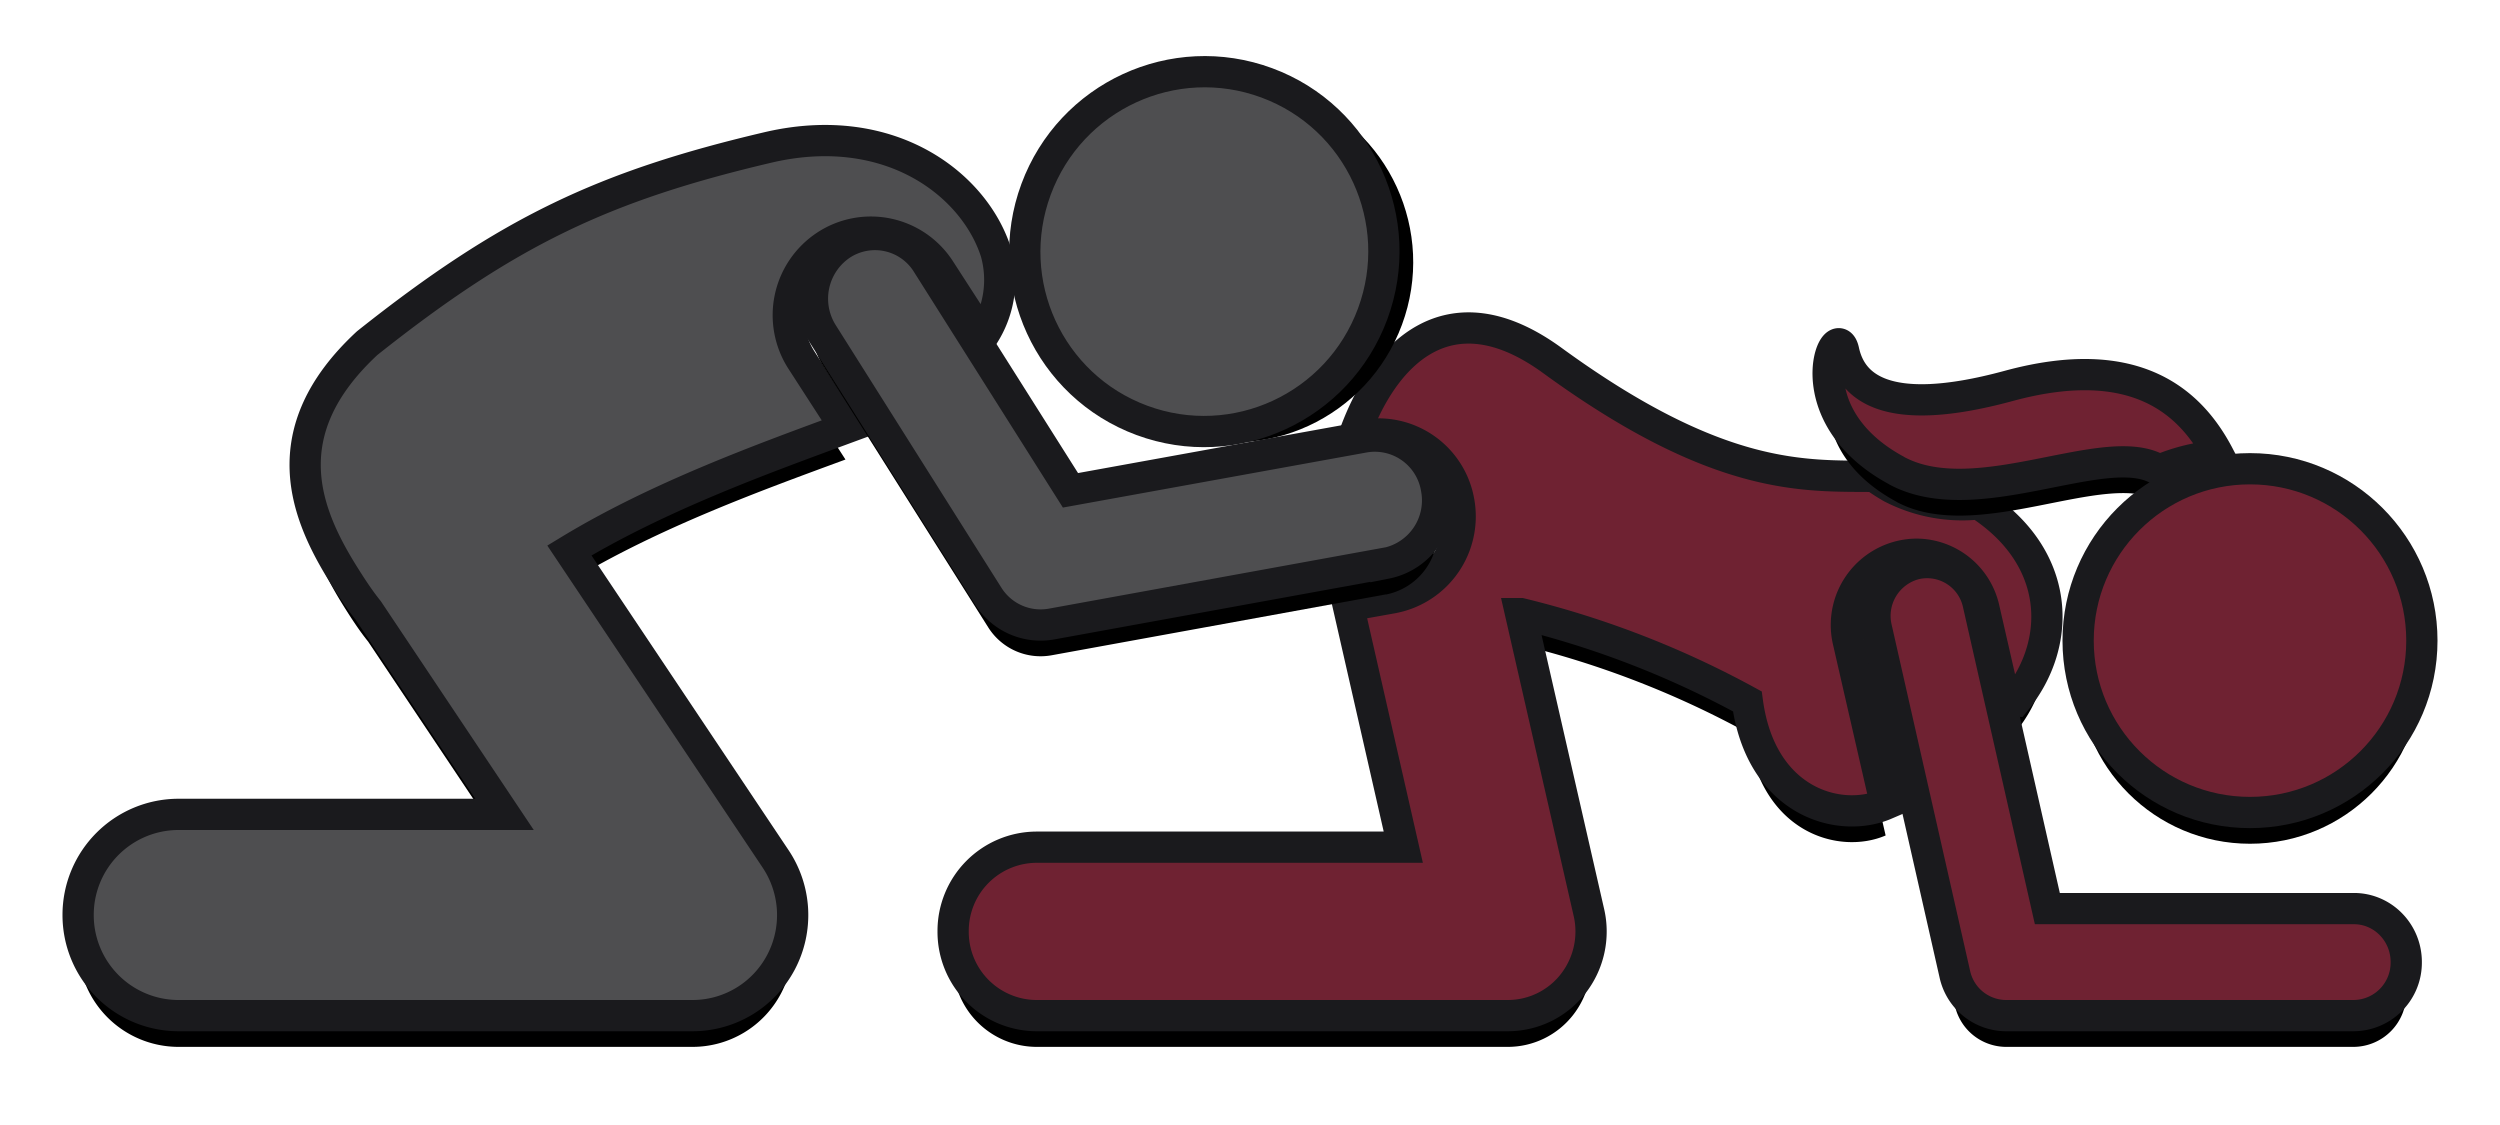 <svg xmlns="http://www.w3.org/2000/svg" xmlns:xlink="http://www.w3.org/1999/xlink" width="160" height="72"><defs><filter id="g" width="172.7%" height="172.7%" x="-36.4%" y="-27.3%" filterUnits="objectBoundingBox"><feMorphology in="SourceAlpha" operator="dilate" radius="1" result="shadowSpreadOuter1"/><feOffset dy="2" in="shadowSpreadOuter1" result="shadowOffsetOuter1"/><feGaussianBlur in="shadowOffsetOuter1" result="shadowBlurOuter1" stdDeviation="2"/><feComposite in="shadowBlurOuter1" in2="SourceAlpha" operator="out" result="shadowBlurOuter1"/><feColorMatrix in="shadowBlurOuter1" values="0 0 0 0 0 0 0 0 0 0 0 0 0 0 0 0 0 0 0.5 0"/></filter><filter id="m" width="140%" height="164%" x="-20%" y="-24%" filterUnits="objectBoundingBox"><feMorphology in="SourceAlpha" operator="dilate" radius="1" result="shadowSpreadOuter1"/><feOffset dy="2" in="shadowSpreadOuter1" result="shadowOffsetOuter1"/><feGaussianBlur in="shadowOffsetOuter1" result="shadowBlurOuter1" stdDeviation="2"/><feComposite in="shadowBlurOuter1" in2="SourceAlpha" operator="out" result="shadowBlurOuter1"/><feColorMatrix in="shadowBlurOuter1" values="0 0 0 0 0 0 0 0 0 0 0 0 0 0 0 0 0 0 0.5 0"/></filter><filter id="k" width="169.5%" height="169.7%" x="-34.7%" y="-26.1%" filterUnits="objectBoundingBox"><feMorphology in="SourceAlpha" operator="dilate" radius="1" result="shadowSpreadOuter1"/><feOffset dy="2" in="shadowSpreadOuter1" result="shadowOffsetOuter1"/><feGaussianBlur in="shadowOffsetOuter1" result="shadowBlurOuter1" stdDeviation="2"/><feComposite in="shadowBlurOuter1" in2="SourceAlpha" operator="out" result="shadowBlurOuter1"/><feColorMatrix in="shadowBlurOuter1" values="0 0 0 0 0 0 0 0 0 0 0 0 0 0 0 0 0 0 0.5 0"/></filter><filter id="c" width="147.1%" height="155.2%" x="-23.5%" y="-20.7%" filterUnits="objectBoundingBox"><feMorphology in="SourceAlpha" operator="dilate" radius="1" result="shadowSpreadOuter1"/><feOffset dy="2" in="shadowSpreadOuter1" result="shadowOffsetOuter1"/><feGaussianBlur in="shadowOffsetOuter1" result="shadowBlurOuter1" stdDeviation="2"/><feComposite in="shadowBlurOuter1" in2="SourceAlpha" operator="out" result="shadowBlurOuter1"/><feColorMatrix in="shadowBlurOuter1" values="0 0 0 0 0 0 0 0 0 0 0 0 0 0 0 0 0 0 0.5 0"/></filter><filter id="i" width="127.1%" height="128.6%" x="-13.6%" y="-10.7%" filterUnits="objectBoundingBox"><feMorphology in="SourceAlpha" operator="dilate" radius="1" result="shadowSpreadOuter1"/><feOffset dy="2" in="shadowSpreadOuter1" result="shadowOffsetOuter1"/><feGaussianBlur in="shadowOffsetOuter1" result="shadowBlurOuter1" stdDeviation="2"/><feComposite in="shadowBlurOuter1" in2="SourceAlpha" operator="out" result="shadowBlurOuter1"/><feColorMatrix in="shadowBlurOuter1" values="0 0 0 0 0 0 0 0 0 0 0 0 0 0 0 0 0 0 0.5 0"/></filter><filter id="e" width="166.1%" height="279.7%" x="-32%" y="-68.8%" filterUnits="objectBoundingBox"><feMorphology in="SourceAlpha" operator="dilate" radius="1" result="shadowSpreadOuter1"/><feOffset dy="2" in="shadowSpreadOuter1" result="shadowOffsetOuter1"/><feGaussianBlur in="shadowOffsetOuter1" result="shadowBlurOuter1" stdDeviation="2"/><feComposite in="shadowBlurOuter1" in2="SourceAlpha" operator="out" result="shadowBlurOuter1"/><feColorMatrix in="shadowBlurOuter1" values="0 0 0 0 0 0 0 0 0 0 0 0 0 0 0 0 0 0 0.5 0"/></filter><filter id="a" width="122.9%" height="136.4%" x="-11.4%" y="-13.6%" filterUnits="objectBoundingBox"><feMorphology in="SourceAlpha" operator="dilate" radius="1" result="shadowSpreadOuter1"/><feOffset dy="2" in="shadowSpreadOuter1" result="shadowOffsetOuter1"/><feGaussianBlur in="shadowOffsetOuter1" result="shadowBlurOuter1" stdDeviation="2"/><feComposite in="shadowBlurOuter1" in2="SourceAlpha" operator="out" result="shadowBlurOuter1"/><feColorMatrix in="shadowBlurOuter1" values="0 0 0 0 0 0 0 0 0 0 0 0 0 0 0 0 0 0 0.5 0"/></filter><path id="j" d="M47.85 14.72a5.25 5.25 0 017.31 1.56l2.74 4.24a6.54 6.54 0 00.84-5.38C57.36 10.82 52 6.65 44.26 8.41 33.62 10.9 27.5 13.81 18.5 20.96c-6.18 5.73-3.92 11.02-1.4 15 .51.81.99 1.52 1.46 2.1l8.73 13.06H6.41A6.43 6.43 0 000 57.56 6.43 6.43 0 006.41 64h32.9a6.4 6.4 0 005.67-3.41 6.47 6.47 0 00-.34-6.62l-13.2-19.74c5.7-3.46 12.38-5.87 17.67-7.82l-2.81-4.35a5.33 5.33 0 011.55-7.34z"/><path id="f" d="M116.38 29.12c5.15 2.78 13.47-2.11 16.81-.03a12.26 12.26 0 013.81-.93c-1.74-3.33-5.22-6.7-13.45-4.46-8.1 2.2-10.1-.11-10.56-2.26-.48-2.15-3.28 4.08 3.4 7.68z"/><path id="d" d="M121.61 37.65a3.35 3.35 0 00-4.02-2.56 3.43 3.43 0 00-2.5 4.11l5.02 22.15a3.37 3.37 0 003.26 2.65h22.28a3.39 3.39 0 003.35-3.43c0-1.89-1.5-3.42-3.35-3.42h-19.62l-4.42-19.5z"/><path id="n" d="M83.7 35.05a4.1 4.1 0 003.24-4.75 4 4 0 00-4.63-3.33l-18.8 3.41-9.17-14.51a3.93 3.93 0 00-5.52-1.2 4.17 4.17 0 00-1.18 5.67l10.6 16.8a3.96 3.96 0 004.05 1.8l21.41-3.9z"/><path id="b" d="M92.33 38.27a59.7 59.7 0 0114.5 5.62c.86 6.46 5.9 7.85 8.85 6.58L113.28 40a4.53 4.53 0 014.35-5.53 4.45 4.45 0 014.35 3.5l1.34 5.85c.23 0 .44.01.68.03 3.03-3.72 2.91-9.19-2.36-12.6a9.87 9.87 0 01-5.59-1.05c-.4-.23-.77-.47-1.1-.71-4.4-.05-9.87.4-20.6-7.42-6.67-4.86-10.88-.36-12.72 4.9l.69-.12a5.23 5.23 0 016.05 4.28 5.3 5.3 0 01-4.24 6.13l-2.84.51 3.52 15.45H61.33A5.36 5.36 0 0056 58.6 5.36 5.36 0 0061.33 64H91.5a5.3 5.3 0 004.17-2.03 5.43 5.43 0 001.02-4.57l-4.37-19.13z"/><ellipse id="l" cx="72.078" cy="15.104" rx="11.516" ry="11.485"/><circle id="h" cx="139" cy="40" r="11"/></defs><g fill="none" fill-rule="nonzero"><g transform="translate(5 1)"><use fill="#000" filter="url(#a)" xlink:href="#b"/><use fill="#6F2232" stroke="#1A1A1D" stroke-width="2" xlink:href="#b"/></g><g transform="translate(5 1)"><use fill="#000" filter="url(#c)" xlink:href="#d"/><use fill="#6F2232" stroke="#1A1A1D" stroke-width="2" xlink:href="#d"/></g><g transform="translate(5 1)"><use fill="#000" filter="url(#e)" xlink:href="#f"/><use fill="#6F2232" stroke="#1A1A1D" stroke-width="2" xlink:href="#f"/></g><g transform="translate(5 1)"><use fill="#000" filter="url(#g)" xlink:href="#h"/><use fill="#6F2232" stroke="#1A1A1D" stroke-width="2" xlink:href="#h"/></g><g transform="translate(5 1)"><use fill="#000" filter="url(#i)" xlink:href="#j"/><use fill="#4E4E50" stroke="#1A1A1D" stroke-width="2" xlink:href="#j"/></g><g transform="rotate(-69.697 75.296 12.013)"><use fill="#000" filter="url(#k)" xlink:href="#l"/><use fill="#4E4E50" stroke="#1A1A1D" stroke-width="2" xlink:href="#l"/></g><g transform="translate(5 1)"><use fill="#000" filter="url(#m)" xlink:href="#n"/><use fill="#4E4E50" stroke="#1A1A1D" stroke-width="2" xlink:href="#n"/></g></g></svg>